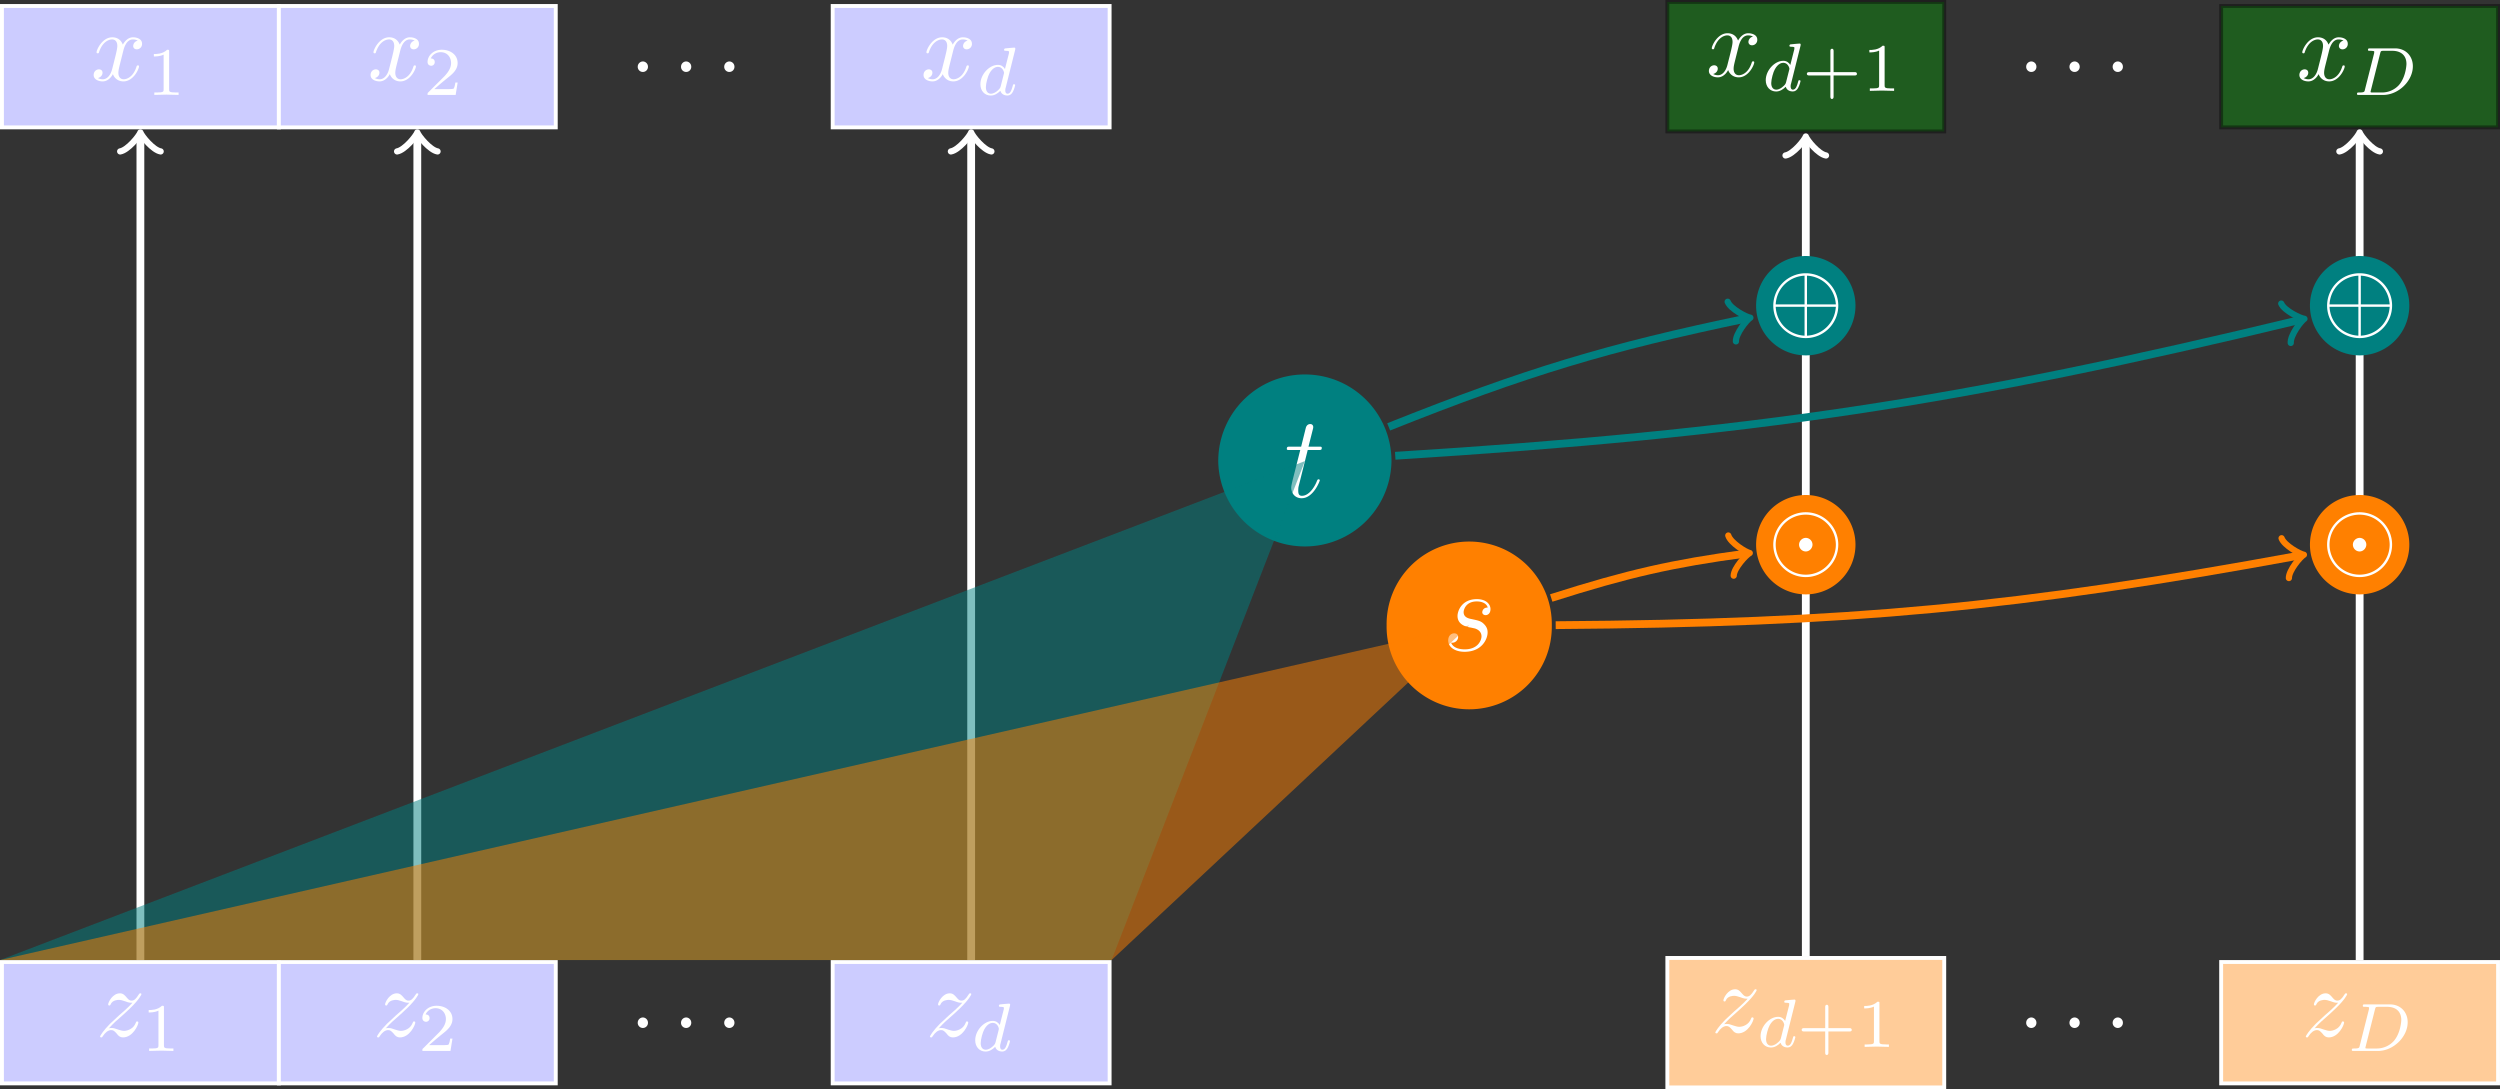 <svg height="148.688" viewBox="0 0 255.915 111.516" width="341.22" xmlns="http://www.w3.org/2000/svg" xmlns:xlink="http://www.w3.org/1999/xlink"><rect x="0" y="0" width="255.915" height="111.516" fill="#333333" stroke="none"/><symbol id="a" overflow="visible" fill="white"><path d="m3.328-3.016c.063-.25.297-1.171.985-1.171.046 0 .296 0 .5.125a.578.578 0 0 0 -.47.546c0 .157.11.344.376.344a.546.546 0 0 0 .531-.578c0-.516-.578-.656-.922-.656-.578 0-.922.531-1.047.75-.25-.656-.781-.75-1.078-.75-1.031 0-1.61 1.281-1.61 1.531 0 .11.11.11.126.11.078 0 .11-.032.125-.11.344-1.063 1-1.313 1.344-1.313.187 0 .53.094.53.672 0 .313-.171.97-.53 2.375-.157.61-.516 1.032-.954 1.032-.062 0-.28 0-.5-.125.25-.063.47-.266.47-.547 0-.266-.22-.344-.36-.344-.313 0-.547.25-.547.578 0 .453.484.656.922.656.672 0 1.031-.703 1.047-.75.125.36.484.75 1.078.75 1.031 0 1.594-1.28 1.594-1.53 0-.11-.079-.11-.11-.11-.094 0-.11.047-.14.11-.329 1.077-1 1.312-1.313 1.312-.39 0-.547-.313-.547-.657 0-.218.047-.437.156-.875zm0 0"/></symbol><symbol fill="white" id="b" overflow="visible"><path d="m1.328-.828c.531-.578.828-.828 1.188-1.14 0 0 .609-.532.968-.891.954-.922 1.172-1.407 1.172-1.454 0-.093-.093-.093-.11-.093-.077 0-.093.015-.155.11-.297.484-.5.64-.735.64-.25 0-.36-.156-.515-.328-.188-.22-.36-.422-.688-.422-.75 0-1.203.922-1.203 1.14 0 .047.031.11.11.11.093 0 .109-.047.14-.11.188-.468.766-.468.844-.468.203 0 .39.062.625.14.406.156.515.156.765.156-.359.422-1.187 1.141-1.375 1.297l-.906.844c-.672.672-1.031 1.234-1.031 1.313 0 .093.11.093.125.093.078.001.093-.015.156-.125.235-.359.531-.625.86-.625.218 0 .328.094.578.375.156.22.343.375.625.375 1 0 1.578-1.265 1.578-1.53 0-.048-.047-.11-.125-.11-.094 0-.11.062-.14.14-.235.641-.876.829-1.204.829-.188 0-.375-.063-.578-.125-.344-.125-.5-.172-.703-.172-.016 0-.172 0-.266.03zm0 0"/></symbol><symbol fill="white" id="c" overflow="visible"><path d="m2.328-4.438c0-.187 0-.187-.203-.187-.453.438-1.078.438-1.36.438v.25c.157 0 .626 0 1-.188v3.547c0 .234 0 .328-.687.328h-.266v.25c.125 0 .985-.031 1.235-.031.219 0 1.094.031 1.25.031v-.25h-.267c-.703 0-.703-.094-.703-.328zm0 0"/></symbol><symbol fill="white" id="d" overflow="visible"><path d="m3.516-1.266h-.236c-.015.157-.094.563-.187.625-.047.047-.578.047-.688.047h-1.28c.734-.64.984-.844 1.39-1.172.516-.406 1-.843 1-1.5 0-.843-.734-1.359-1.624-1.359-.86 0-1.454.61-1.454 1.25 0 .344.297.39.376.39a.365.365 0 0 0 .359-.374c0-.125-.047-.375-.406-.375.218-.485.687-.641 1.015-.641.703 0 1.063.547 1.063 1.11 0 .609-.438 1.078-.656 1.328l-1.672 1.671c-.079.063-.079.079-.079.266h2.876zm0 0"/></symbol><symbol fill="white" id="e" overflow="visible"><path d="m3.219-1.578h2.14c.094 0 .25 0 .25-.156 0-.188-.156-.188-.25-.188h-2.139v-2.14c0-.079 0-.25-.156-.25-.172 0-.172.156-.172.25v2.14h-2.142c-.094 0-.266 0-.266.172s.157.172.266.172h2.14v2.14c0 .094 0 .266.157.266.172 0 .172-.172.172-.265zm0 0"/></symbol><symbol fill="white" id="f" overflow="visible"><path d="m1.906-.531a.534.534 0 0 0 -.515-.531.537.537 0 0 0 -.532.53.524.524 0 1 0 1.047 0zm0 0"/></symbol><symbol fill="white" id="g" overflow="visible"><path d="m3.984-4.625c0-.016.016-.11.016-.11 0-.046-.016-.109-.11-.109-.14 0-.718.063-.89.078-.047 0-.156.016-.156.157 0 .093.11.093.187.093.328 0 .328.063.328.11s0 .093-.015.156l-.406 1.594c-.141-.235-.376-.422-.72-.422-.89 0-1.796.984-1.796 1.984 0 .688.453 1.157 1.062 1.157.375 0 .704-.204.985-.485.125.422.531.484.719.484.25 0 .421-.14.546-.359.157-.281.25-.672.25-.703 0-.094-.093-.094-.109-.094-.11 0-.11.032-.156.219-.094.344-.219.75-.516.75-.172 0-.234-.156-.234-.344 0-.125.015-.187.047-.281zm-1.484 3.75c-.047.203-.203.344-.36.469-.062.062-.343.281-.64.281-.266 0-.516-.188-.516-.672 0-.375.204-1.14.375-1.422.313-.562.672-.656.86-.656.484 0 .625.531.625.61 0 .015-.016.078-.016.093zm0 0"/></symbol><symbol fill="white" id="h" overflow="visible"><path d="m1.313-.547c-.047.235-.063.297-.61.297-.125 0-.203 0-.203.156 0 .094.078.094.203.094h2.485c1.546 0 3.03-1.422 3.03-2.938 0-1.015-.702-1.828-1.827-1.828h-2.547c-.14 0-.219 0-.219.157 0 .093.078.093.234.093.11 0 .141 0 .266.016.14.016.14.031.14.11 0 0 0 .046-.015.14zm1.562-3.719c.063-.218.063-.25.36-.25h.89c.781 0 1.438.391 1.438 1.344 0 .156-.079 1.36-.766 2.156a2.35 2.35 0 0 1 -1.734.766h-.938c-.219 0-.234-.016-.234-.078 0 0 0-.031.03-.14zm0 0"/></symbol><symbol fill="white" id="i" overflow="visible"><path d="m2.406-4.813h1.094c.234 0 .344 0 .344-.203 0-.14-.063-.14-.313-.14h-1.047l.438-1.735c.047-.171.047-.203.047-.28a.287.287 0 0 0 -.297-.298c-.11 0-.375.032-.469.422l-.469 1.89h-1.124c-.234 0-.343 0-.343.235 0 .11.078.11.312.11h1.063l-.798 3.156c-.094.422-.125.547-.125.703 0 .562.39 1.078 1.062 1.078 1.203 0 1.86-1.75 1.86-1.828s-.063-.11-.125-.11c-.032 0-.079 0-.094.047-.016.016-.031.016-.11.22-.25.593-.796 1.421-1.5 1.421-.359 0-.375-.297-.375-.563 0 0 0-.234.032-.375zm0 0"/></symbol><symbol id="j" overflow="visible"><path d="m2.719-2.39c.203.03.531.109.61.124.155.047.687.235.687.813 0 .36-.329 1.328-1.72 1.328-.25 0-1.155-.031-1.39-.688a.606.606 0 0 0 .719-.578c0-.25-.172-.375-.406-.375-.266 0-.61.204-.61.735 0 .703.72 1.156 1.672 1.156 1.813 0 2.36-1.344 2.36-1.969 0-.172 0-.515-.391-.89-.297-.297-.578-.344-1.219-.485-.328-.062-.844-.172-.844-.719 0-.234.22-1.093 1.344-1.093.516 0 1 .187 1.125.625-.531 0-.562.453-.562.468 0 .25.234.313.343.313.172 0 .5-.125.5-.625s-.453-1.016-1.39-1.016c-1.563 0-1.985 1.22-1.985 1.72 0 .905.891 1.093 1.157 1.155zm0 0"/></symbol><symbol id="k" overflow="visible"><path d="m7.203-2.5c0-1.828-1.5-3.313-3.328-3.313a3.328 3.328 0 0 0 -3.328 3.313 3.33 3.33 0 0 0 3.328 3.328 3.33 3.33 0 0 0 3.328-3.328zm-3.328 3.078a3.074 3.074 0 0 1 -3.078-3.078 3.07 3.07 0 0 1 3.078-3.063 3.081 3.081 0 0 1 3.078 3.063 3.084 3.084 0 0 1 -3.078 3.078zm.688-3.078a.694.694 0 0 0 -.688-.688.704.704 0 0 0 -.688.688c0 .39.313.703.688.703.39 0 .688-.344.688-.703zm0 0"/></symbol><symbol id="l" overflow="visible"><path d="m7.203-2.5c0-1.828-1.5-3.313-3.328-3.313a3.328 3.328 0 0 0 -3.328 3.313 3.33 3.33 0 0 0 3.328 3.328 3.33 3.33 0 0 0 3.328-3.328zm-6.406-.125c.094-1.672 1.39-2.86 2.953-2.938v2.938zm3.203-2.938c1.563.079 2.844 1.282 2.953 2.938h-2.953zm-.25 6.142c-1.547-.079-2.86-1.251-2.953-2.954h2.953zm3.203-2.953c-.11 1.702-1.422 2.874-2.953 2.952v-2.953zm0 0"/></symbol><clipPath id="m"><path d="m227 0h28.914v14h-28.914zm0 0"/></clipPath><clipPath id="n"><path d="m0 98h29v13.516h-29zm0 0"/></clipPath><clipPath id="o"><path d="m28 98h30v13.516h-30zm0 0"/></clipPath><clipPath id="p"><path d="m85 98h29v13.516h-29zm0 0"/></clipPath><clipPath id="q"><path d="m170 98h30v13.516h-30zm0 0"/></clipPath><clipPath id="r"><path d="m170 97h30v14.516h-30zm0 0"/></clipPath><clipPath id="s"><path d="m227 98h28.914v13h-28.914zm0 0"/></clipPath><clipPath id="t"><path d="m227 98h28.914v13.516h-28.914zm0 0"/></clipPath><path d="m-14.173-6.213h28.348v12.426h-28.348zm0 0" fill="#ccf" stroke="white" stroke-miterlimit="10" stroke-width=".399" transform="matrix(1 0 0 -1 14.372 6.826)"/><use x="9.291" xlink:href="#a" y="8.224"/><use x="14.985" xlink:href="#c" y="9.718"/><path d="m14.175-6.213h28.344v12.426h-28.344zm0 0" fill="#ccf" stroke="white" stroke-miterlimit="10" stroke-width=".399" transform="matrix(1 0 0 -1 14.372 6.826)"/><use x="37.637" xlink:href="#a" y="8.224"/><use x="43.331" xlink:href="#d" y="9.718"/><use x="64.424" xlink:href="#f" y="7.352"/><use x="68.855" xlink:href="#f" y="7.352"/><use x="73.277" xlink:href="#f" y="7.352"/><path d="m70.866-6.213h28.348v12.426h-28.348zm0 0" fill="#ccf" stroke="white" stroke-miterlimit="10" stroke-width=".399" transform="matrix(1 0 0 -1 14.372 6.826)"/><use x="94.242" xlink:href="#a" y="8.224"/><use x="99.936" xlink:href="#g" y="9.718"/><path d="m156.308-6.627h28.343v13.254h-28.343zm0 0" style="fill:#090;fill-opacity:.4;stroke-width:.399;stroke:#000;stroke-opacity:.4;stroke-miterlimit:10" transform="matrix(1 0 0 -1 14.372 6.826)"/><use x="174.636" xlink:href="#a" y="7.809"/><use x="180.33" xlink:href="#g" y="9.303"/><g><use x="184.478" xlink:href="#e" y="9.303"/><use x="190.594" xlink:href="#c" y="9.303"/></g><use x="206.554" xlink:href="#f" y="7.352"/><use x="210.985" xlink:href="#f" y="7.352"/><use x="215.407" xlink:href="#f" y="7.352"/><g clip-path="url(#m)"><path d="m213-6.213h28.347v12.426h-28.348zm0 0" style="fill:#090;fill-opacity:.4;stroke-width:.399;stroke:#000;stroke-opacity:.4;stroke-miterlimit:10" transform="matrix(1 0 0 -1 14.372 6.826)"/></g><use x="235.082" xlink:href="#a" y="8.224"/><use x="240.776" xlink:href="#h" y="9.718"/><path d="m.2 110.902h28.347v-12.425h-28.348zm0 0" fill="#ccf"/><g clip-path="url(#n)"><path d="m-14.173-104.076h28.348v12.425h-28.348zm0 0" fill="none" stroke="white" stroke-miterlimit="10" stroke-width=".399" transform="matrix(1 0 0 -1 14.372 6.826)"/></g><use x="9.821" xlink:href="#b" y="106.087"/><use x="14.454" xlink:href="#c" y="107.581"/><path d="m28.547 110.902h28.343v-12.425h-28.343zm0 0" fill="#ccf"/><g clip-path="url(#o)"><path d="m14.175-104.076h28.344v12.425h-28.344zm0 0" fill="none" stroke="white" stroke-miterlimit="10" stroke-width=".399" transform="matrix(1 0 0 -1 14.372 6.826)"/></g><use x="38.168" xlink:href="#b" y="106.087"/><use x="42.801" xlink:href="#d" y="107.581"/><use x="64.424" xlink:href="#f" y="105.215"/><use x="68.855" xlink:href="#f" y="105.215"/><use x="73.277" xlink:href="#f" y="105.215"/><path d="m85.238 110.902h28.348v-12.425h-28.348zm0 0" fill="#ccf"/><g clip-path="url(#p)"><path d="m70.866-104.076h28.348v12.425h-28.348zm0 0" fill="none" stroke="white" stroke-miterlimit="10" stroke-width=".399" transform="matrix(1 0 0 -1 14.372 6.826)"/></g><use x="94.772" xlink:href="#b" y="106.087"/><use x="99.406" xlink:href="#g" y="107.581"/><g clip-path="url(#q)"><path d="m170.68 111.316h28.343v-13.254h-28.343zm0 0" fill="#fc9"/></g><g clip-path="url(#r)"><path d="m156.308-104.49h28.343v13.253h-28.343zm0 0" fill="none" stroke="white" stroke-miterlimit="10" stroke-width=".399" transform="matrix(1 0 0 -1 14.372 6.826)"/></g><use x="175.167" xlink:href="#b" y="105.672"/><use x="179.8" xlink:href="#g" y="107.166"/><g><use x="183.947" xlink:href="#e" y="107.166"/><use x="190.063" xlink:href="#c" y="107.166"/></g><use x="206.554" xlink:href="#f" y="105.215"/><use x="210.985" xlink:href="#f" y="105.215"/><use x="215.407" xlink:href="#f" y="105.215"/><g clip-path="url(#s)"><path d="m227.371 110.902h28.348v-12.425h-28.349zm0 0" fill="#fc9"/></g><g clip-path="url(#t)"><path d="m213-104.076h28.347v12.425h-28.348zm0 0" fill="none" stroke="white" stroke-miterlimit="10" stroke-width=".399" transform="matrix(1 0 0 -1 14.372 6.826)"/></g><use x="235.613" xlink:href="#b" y="106.087"/><use x="240.246" xlink:href="#h" y="107.581"/><g stroke="white"><path d="m0-91.451v84.331" fill="none" stroke-miterlimit="10" stroke-width=".797" transform="matrix(1 0 0 -1 14.372 6.826)"/><path d="m-1.555 2.071c.129-.777 1.555-1.941 1.945-2.07-.39-.129-1.816-1.297-1.945-2.074" fill="none" stroke-linecap="round" stroke-linejoin="round" stroke-miterlimit="10" stroke-width=".638" transform="matrix(0 -1 -1 0 14.372 13.945)"/><path d="m28.347-91.451v84.331" fill="none" stroke-miterlimit="10" stroke-width=".797" transform="matrix(1 0 0 -1 14.372 6.826)"/><path d="m-1.555 2.07c.129-.773 1.555-1.94 1.945-2.07-.39-.129-1.816-1.297-1.945-2.07" fill="none" stroke-linecap="round" stroke-linejoin="round" stroke-miterlimit="10" stroke-width=".638" transform="matrix(0 -1 -1 0 42.719 13.945)"/><path d="m85.042-91.451v84.331" fill="none" stroke-miterlimit="10" stroke-width=".797" transform="matrix(1 0 0 -1 14.372 6.826)"/><path d="m-1.555 2.073c.129-.778 1.555-1.943 1.945-2.075-.39-.128-1.816-1.293-1.945-2.07" fill="none" stroke-linecap="round" stroke-linejoin="round" stroke-miterlimit="10" stroke-width=".638" transform="matrix(0 -1 -1 0 99.412 13.945)"/><path d="m170.48-91.037v83.504" fill="none" stroke-miterlimit="10" stroke-width=".797" transform="matrix(1 0 0 -1 14.372 6.826)"/><path d="m-1.554 2.074c.13-.778 1.555-1.946 1.942-2.075-.388-.128-1.813-1.293-1.942-2.069" fill="none" stroke-linecap="round" stroke-linejoin="round" stroke-miterlimit="10" stroke-width=".638" transform="matrix(0 -1 -1 0 184.851 14.36)"/><path d="m227.175-91.451v84.331" fill="none" stroke-miterlimit="10" stroke-width=".797" transform="matrix(1 0 0 -1 14.372 6.826)"/><path d="m-1.555 2.072c.129-.777 1.555-1.941 1.945-2.074-.39-.128-1.816-1.293-1.945-2.07" fill="none" stroke-linecap="round" stroke-linejoin="round" stroke-miterlimit="10" stroke-width=".638" transform="matrix(0 -1 -1 0 241.545 13.945)"/></g><path d="m142.441 47.203c0-4.898-3.968-8.871-8.867-8.871-4.894 0-8.867 3.973-8.867 8.871a8.868 8.868 0 0 0 17.734 0zm0 0" fill="#008080"/><use fill="#fff" x="131.46" xlink:href="#i" y="50.878"/><path d="m0 98.277 133.574-51.074-19.789 51.074z" fill="#008080" fill-opacity=".5"/><path d="m158.852 64.023a8.456 8.456 0 1 0 -16.91 0 8.456 8.456 0 1 0 16.91 0zm0 0" fill="#ff8000"/><use fill="#fff" x="147.639" xlink:href="#j" y="66.597"/><path d="m0 98.277 150.398-34.254-36.613 34.254z" fill="#ff8000" fill-opacity=".5"/><path d="m189.938 55.758a5.086 5.086 0 1 0 -10.173 0 5.086 5.086 0 0 0 10.173 0zm0 0" fill="#ff8000"/><use fill="#fff" x="180.975" xlink:href="#k" y="58.248"/><path d="m189.938 31.293a5.086 5.086 0 1 0 -10.173 0 5.086 5.086 0 0 0 10.173 0zm0 0" fill="#008080"/><use fill="#fff" x="180.975" xlink:href="#l" y="33.783"/><path d="m144.421-54.389c7.883 2.512 12.437 3.54 19.934 4.55" fill="none" stroke="#ff8000" stroke-miterlimit="10" stroke-width=".797" transform="matrix(1 0 0 -1 14.372 6.826)"/><path d="m-1.552 2.073c.127-.778 1.55-1.944 1.939-2.073-.388-.129-1.811-1.296-1.94-2.075" style="fill:none;stroke-width:.638;stroke-linecap:round;stroke-linejoin:round;stroke:#ff8000;stroke-miterlimit:10" transform="matrix(.991 -.134 -.134 -.991 178.734 56.664)"/><path d="m127.78-36.87c14.13 5.637 22.446 8.141 36.649 11.098" fill="none" stroke="#008080" stroke-miterlimit="10" stroke-width=".797" transform="matrix(1 0 0 -1 14.372 6.826)"/><path d="m-1.554 2.072c.13-.777 1.554-1.944 1.943-2.072-.39-.13-1.814-1.295-1.944-2.074" style="fill:none;stroke-width:.638;stroke-linecap:round;stroke-linejoin:round;stroke:#008080;stroke-miterlimit:10" transform="matrix(.979 -.204 -.204 -.979 178.799 32.599)"/><path d="m246.633 55.758a5.086 5.086 0 1 0 -10.173 0 5.086 5.086 0 0 0 10.173 0zm0 0" fill="#ff8000"/><use fill="#fff" x="237.668" xlink:href="#k" y="58.248"/><path d="m246.633 31.293a5.086 5.086 0 1 0 -10.173 0 5.086 5.086 0 0 0 10.173 0zm0 0" fill="#008080"/><use fill="#fff" x="237.668" xlink:href="#l" y="33.783"/><path d="m144.878-57.17c30.219.21 47.172 1.812 76.2 7.14" fill="none" stroke="#ff8000" stroke-miterlimit="10" stroke-width=".797" transform="matrix(1 0 0 -1 14.372 6.826)"/><path d="m-1.556 2.072c.131-.778 1.554-1.941 1.943-2.072-.387-.127-1.81-1.296-1.94-2.07" style="fill:none;stroke-width:.638;stroke-linecap:round;stroke-linejoin:round;stroke:#ff8000;stroke-miterlimit:10" transform="matrix(.984 -.18 -.18 -.984 235.461 56.856)"/><path d="m128.452-39.83c36.774 2.304 57.57 5.441 92.7 13.93" fill="none" stroke="#008080" stroke-miterlimit="10" stroke-width=".797" transform="matrix(1 0 0 -1 14.372 6.826)"/><path d="m-1.556 2.073c.13-.78 1.557-1.944 1.943-2.073-.387-.127-1.811-1.295-1.943-2.07" style="fill:none;stroke-width:.638;stroke-linecap:round;stroke-linejoin:round;stroke:#008080;stroke-miterlimit:10" transform="matrix(.972 -.235 -.235 -.972 235.521 32.727)"/></svg>
